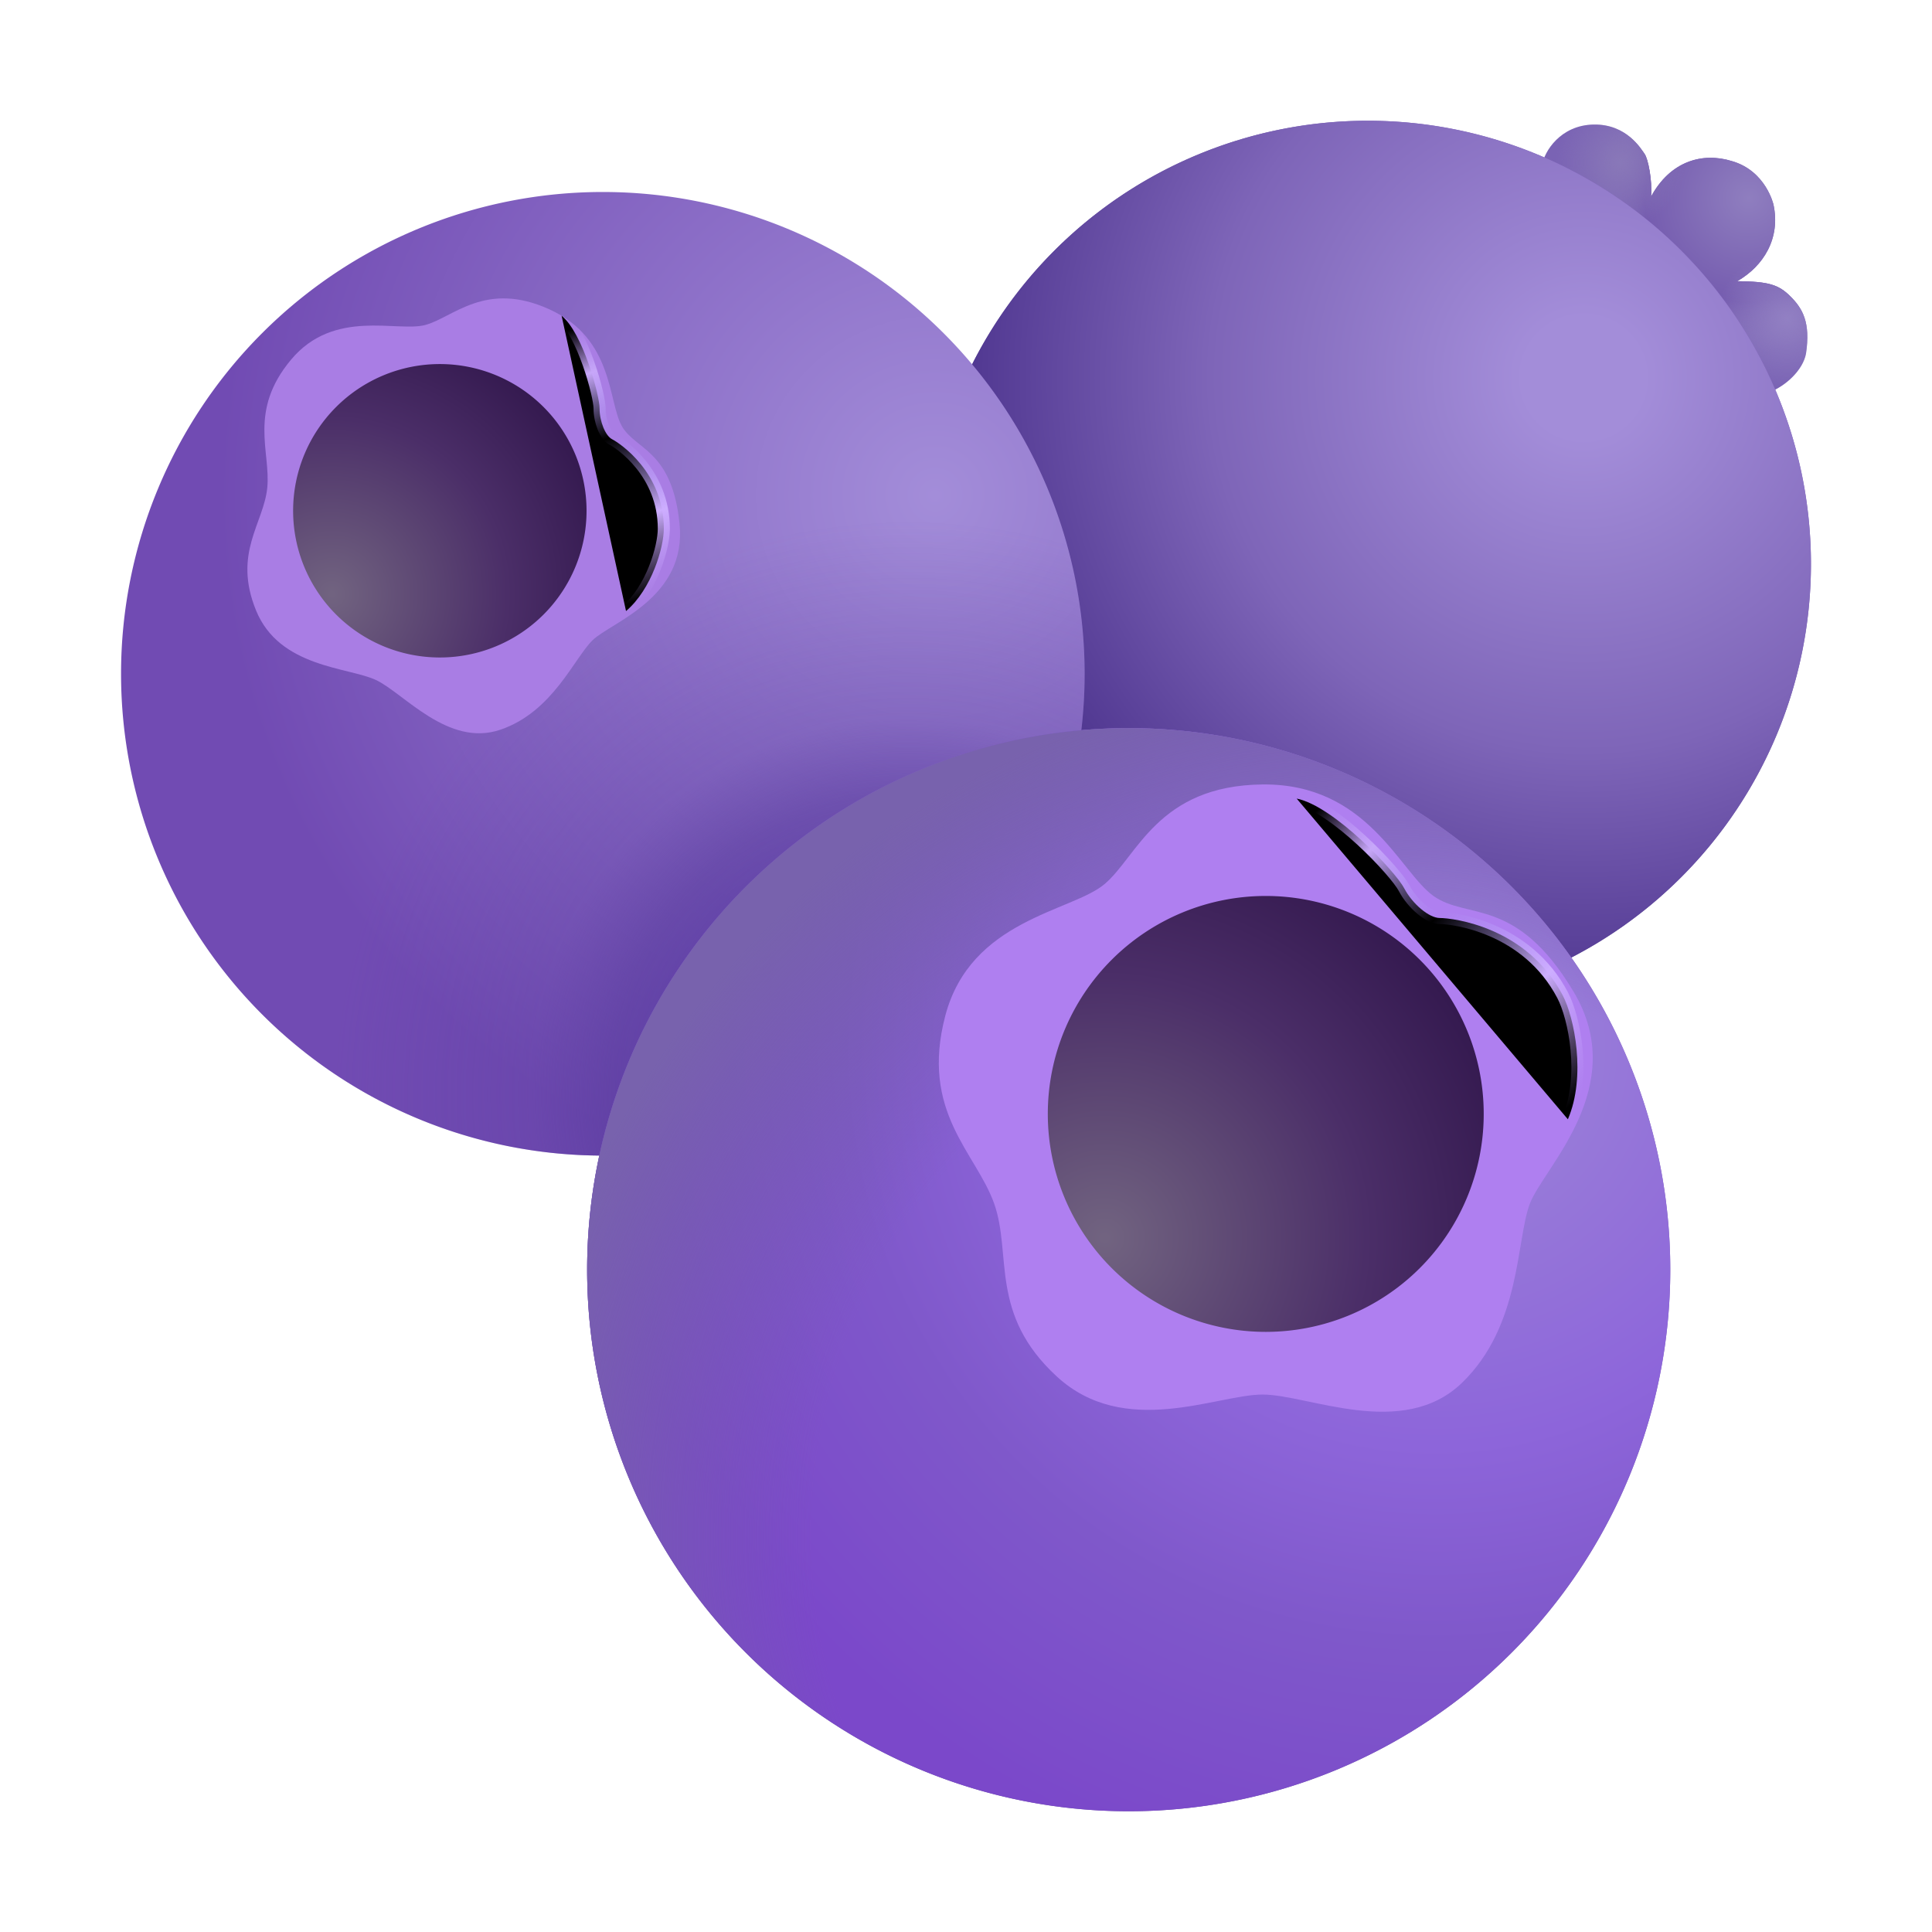 <svg width="100%" height="100%" viewBox="0 0 32 32" xmlns="http://www.w3.org/2000/svg"><path fill="#7A63B4" d="M26.394 2.063c-.55.01-.818.448-.852.672l2.22 1.67 1.535 2.096c.285-.106.566-.375.616-.644.079-.521-.061-.751-.258-.947-.196-.196-.358-.247-.88-.253.438-.252.718-.711.6-1.266 0 0-.123-.56-.69-.723-.487-.151-1.019 0-1.338.588.022-.269-.05-.627-.107-.706s-.297-.498-.846-.487"/><path fill="url(#a)" d="M26.394 2.063c-.55.01-.818.448-.852.672l2.22 1.67 1.535 2.096c.285-.106.566-.375.616-.644.079-.521-.061-.751-.258-.947-.196-.196-.358-.247-.88-.253.438-.252.718-.711.6-1.266 0 0-.123-.56-.69-.723-.487-.151-1.019 0-1.338.588.022-.269-.05-.627-.107-.706s-.297-.498-.846-.487"/><path fill="url(#b)" d="M26.394 2.063c-.55.01-.818.448-.852.672l2.22 1.67 1.535 2.096c.285-.106.566-.375.616-.644.079-.521-.061-.751-.258-.947-.196-.196-.358-.247-.88-.253.438-.252.718-.711.6-1.266 0 0-.123-.56-.69-.723-.487-.151-1.019 0-1.338.588.022-.269-.05-.627-.107-.706s-.297-.498-.846-.487"/><path fill="url(#c)" d="M26.394 2.063c-.55.01-.818.448-.852.672l2.22 1.67 1.535 2.096c.285-.106.566-.375.616-.644.079-.521-.061-.751-.258-.947-.196-.196-.358-.247-.88-.253.438-.252.718-.711.6-1.266 0 0-.123-.56-.69-.723-.487-.151-1.019 0-1.338.588.022-.269-.05-.627-.107-.706s-.297-.498-.846-.487"/><path fill="url(#d)" d="M22.655 16.68a7.34 7.34 0 1 0 0-14.68 7.34 7.34 0 0 0 0 14.68"/><path fill="url(#e)" d="M22.655 16.68a7.34 7.34 0 1 0 0-14.68 7.34 7.34 0 0 0 0 14.68"/><path fill="url(#f)" d="M9.985 19.14a7.98 7.98 0 1 0 0-15.96 7.98 7.98 0 0 0 0 15.96"/><path fill="url(#g)" d="M9.985 19.14a7.98 7.98 0 1 0 0-15.96 7.98 7.98 0 0 0 0 15.96"/><path fill="#A97DE4" d="M10.297 7.051c-.227-.405-.132-1.441-1.194-1.926s-1.6.136-2.06.258c-.462.123-1.51-.278-2.222.574-.711.85-.336 1.522-.394 2.12-.059.596-.574 1.084-.186 2.034s1.527.937 1.986 1.152 1.194 1.12 2.062.823c.868-.296 1.22-1.186 1.528-1.484s1.565-.699 1.438-1.93c-.126-1.23-.732-1.215-.959-1.62"/><path fill="url(#h)" d="M7.285 10.89a2.43 2.43 0 1 0 0-4.86 2.43 2.43 0 0 0 0 4.86"/><path fill="url(#i)" d="M18.695 30a8.97 8.97 0 1 0 0-17.94 8.97 8.97 0 0 0 0 17.94"/><path fill="url(#j)" d="M18.695 30a8.97 8.97 0 1 0 0-17.94 8.97 8.97 0 0 0 0 17.94"/><path fill="url(#k)" d="M18.695 30a8.97 8.97 0 1 0 0-17.94 8.97 8.97 0 0 0 0 17.94"/><path fill="url(#l)" d="M23.74 14.838c-.561-.404-1.089-1.862-2.828-1.845-1.74.018-2.074 1.195-2.619 1.652s-2.214.58-2.636 2.179c-.421 1.599.51 2.267.809 3.11.299.844-.088 1.828 1.037 2.864 1.124 1.037 2.653.3 3.409.3s2.32.755 3.303-.194.896-2.372 1.125-2.97c.228-.597 1.67-1.933.72-3.514-.949-1.582-1.757-1.178-2.32-1.582"/><path fill="url(#m)" d="M20.965 22.06a3.61 3.61 0 1 0 0-7.22 3.61 3.61 0 0 0 0 7.22"/><g filter="url(#n)"><path stroke="url(#o)" stroke-linecap="round" stroke-width=".2" d="M21.477 13.227c.625.127 1.644 1.22 1.78 1.484.138.264.415.494.59.494.219 0 1.442.147 2.036 1.28.193.368.392 1.342.086 2.054"/></g><g filter="url(#p)"><path stroke="url(#q)" stroke-linecap="round" stroke-width=".2" d="M9.302 5.23c.35.283.63 1.32.629 1.535s.097.454.207.51c.137.07.858.557.857 1.483 0 .302-.197.998-.626 1.363"/></g><defs><radialGradient id="a" cx="0" cy="0" r="1" gradientTransform="matrix(-1.969 1.656 -1.639 -1.949 28.969 3.281)" gradientUnits="userSpaceOnUse"><stop stop-color="#8F7EBF"/><stop offset=".676" stop-color="#755CAF"/><stop offset="1" stop-color="#8672B9" stop-opacity="0"/></radialGradient><radialGradient id="b" cx="0" cy="0" r="1" gradientTransform="rotate(100.008 12.294 12.604)scale(1.079 1.068)" gradientUnits="userSpaceOnUse"><stop stop-color="#8978B8"/><stop offset="1" stop-color="#8A79B9" stop-opacity="0"/></radialGradient><radialGradient id="c" cx="0" cy="0" r="1" gradientTransform="rotate(173.83 14.655 3.438)scale(1.163 1.151)" gradientUnits="userSpaceOnUse"><stop stop-color="#9280C3"/><stop offset="1" stop-color="#9483C4" stop-opacity="0"/></radialGradient><radialGradient id="d" cx="0" cy="0" r="1" gradientTransform="translate(31.847 .638)scale(19.099)" gradientUnits="userSpaceOnUse"><stop stop-color="#8C65C9"/><stop offset="1" stop-color="#625996"/></radialGradient><radialGradient id="e" cx="0" cy="0" r="1" gradientTransform="rotate(141.234 12.026 7.743)scale(10.581)" gradientUnits="userSpaceOnUse"><stop offset=".095" stop-color="#A38DD9"/><stop offset=".588" stop-color="#7E65B8"/><stop offset="1" stop-color="#4D348E"/></radialGradient><radialGradient id="f" cx="0" cy="0" r="1" gradientTransform="rotate(135.428 6.06 7.301)scale(11.844)" gradientUnits="userSpaceOnUse"><stop stop-color="#A38DD9"/><stop offset="1" stop-color="#714BB3"/></radialGradient><radialGradient id="g" cx="0" cy="0" r="1" gradientTransform="rotate(72.449 -4.871 19.3)scale(9.833)" gradientUnits="userSpaceOnUse"><stop offset=".117" stop-color="#532EA8"/><stop offset=".501" stop-color="#573A9C" stop-opacity=".581"/><stop offset=".631" stop-color="#583B9C" stop-opacity=".252"/><stop offset=".963" stop-color="#583B9C" stop-opacity="0"/></radialGradient><radialGradient id="h" cx="0" cy="0" r="1" gradientTransform="rotate(-42.064 15.545 -2.231)scale(4.647)" gradientUnits="userSpaceOnUse"><stop offset=".006" stop-color="#716380"/><stop offset=".625" stop-color="#4B2E68"/><stop offset="1" stop-color="#351A50"/></radialGradient><radialGradient id="i" cx="0" cy="0" r="1" gradientTransform="translate(29.522 12.444)scale(25.387)" gradientUnits="userSpaceOnUse"><stop stop-color="#8C65C9"/><stop offset="1" stop-color="#625996"/></radialGradient><radialGradient id="j" cx="0" cy="0" r="1" gradientTransform="rotate(133.559 8.148 13.782)scale(14.058)" gradientUnits="userSpaceOnUse"><stop stop-color="#9E87D8"/><stop offset=".467" stop-color="#8D65DA"/><stop offset=".697" stop-color="#7F58CA"/><stop offset="1" stop-color="#7B48CA"/></radialGradient><radialGradient id="k" cx="0" cy="0" r="1" gradientTransform="rotate(-140.981 15.913 8.677)scale(23.329)" gradientUnits="userSpaceOnUse"><stop offset=".265" stop-opacity="0"/><stop offset=".402" stop-color="#715BA7" stop-opacity="0"/><stop offset=".615" stop-color="#7862AD"/></radialGradient><radialGradient id="l" cx="0" cy="0" r="1" gradientTransform="matrix(3.16 -.062 .065 3.294 20.965 18.813)" gradientUnits="userSpaceOnUse"><stop stop-color="#B382F3"/><stop offset="1" stop-color="#AF7FF0"/></radialGradient><radialGradient id="m" cx="0" cy="0" r="1" gradientTransform="rotate(-42.064 35.814 -13.563)scale(6.903)" gradientUnits="userSpaceOnUse"><stop offset=".006" stop-color="#716380"/><stop offset=".625" stop-color="#4B2E68"/><stop offset="1" stop-color="#351A50"/></radialGradient><linearGradient id="o" x1="21.781" x2="26.281" y1="13.453" y2="18.031" gradientUnits="userSpaceOnUse"><stop stop-color="#B993F4" stop-opacity="0"/><stop offset=".169" stop-color="#C7A7F9"/><stop offset=".413" stop-color="#AE97F6" stop-opacity="0"/><stop offset=".718" stop-color="#CDAEFF"/><stop offset="1" stop-color="#C19CFA" stop-opacity="0"/></linearGradient><linearGradient id="q" x1="9.418" x2="10.876" y1="5.475" y2="9.844" gradientUnits="userSpaceOnUse"><stop stop-color="#B993F4" stop-opacity="0"/><stop offset=".169" stop-color="#C7A7F9"/><stop offset=".413" stop-color="#AE97F6" stop-opacity="0"/><stop offset=".718" stop-color="#CDAEFF"/><stop offset="1" stop-color="#C19CFA" stop-opacity="0"/></linearGradient><filter id="n" width="5.25" height="5.913" x="21.177" y="12.927" color-interpolation-filters="sRGB" filterUnits="userSpaceOnUse"><feFlood flood-opacity="0" result="BackgroundImageFix"/><feBlend in="SourceGraphic" in2="BackgroundImageFix" result="shape"/><feGaussianBlur result="effect1_foregroundBlur_18_32653" stdDeviation=".1"/></filter><filter id="p" width="2.293" height="5.491" x="9.002" y="4.93" color-interpolation-filters="sRGB" filterUnits="userSpaceOnUse"><feFlood flood-opacity="0" result="BackgroundImageFix"/><feBlend in="SourceGraphic" in2="BackgroundImageFix" result="shape"/><feGaussianBlur result="effect1_foregroundBlur_18_32653" stdDeviation=".1"/></filter></defs></svg>